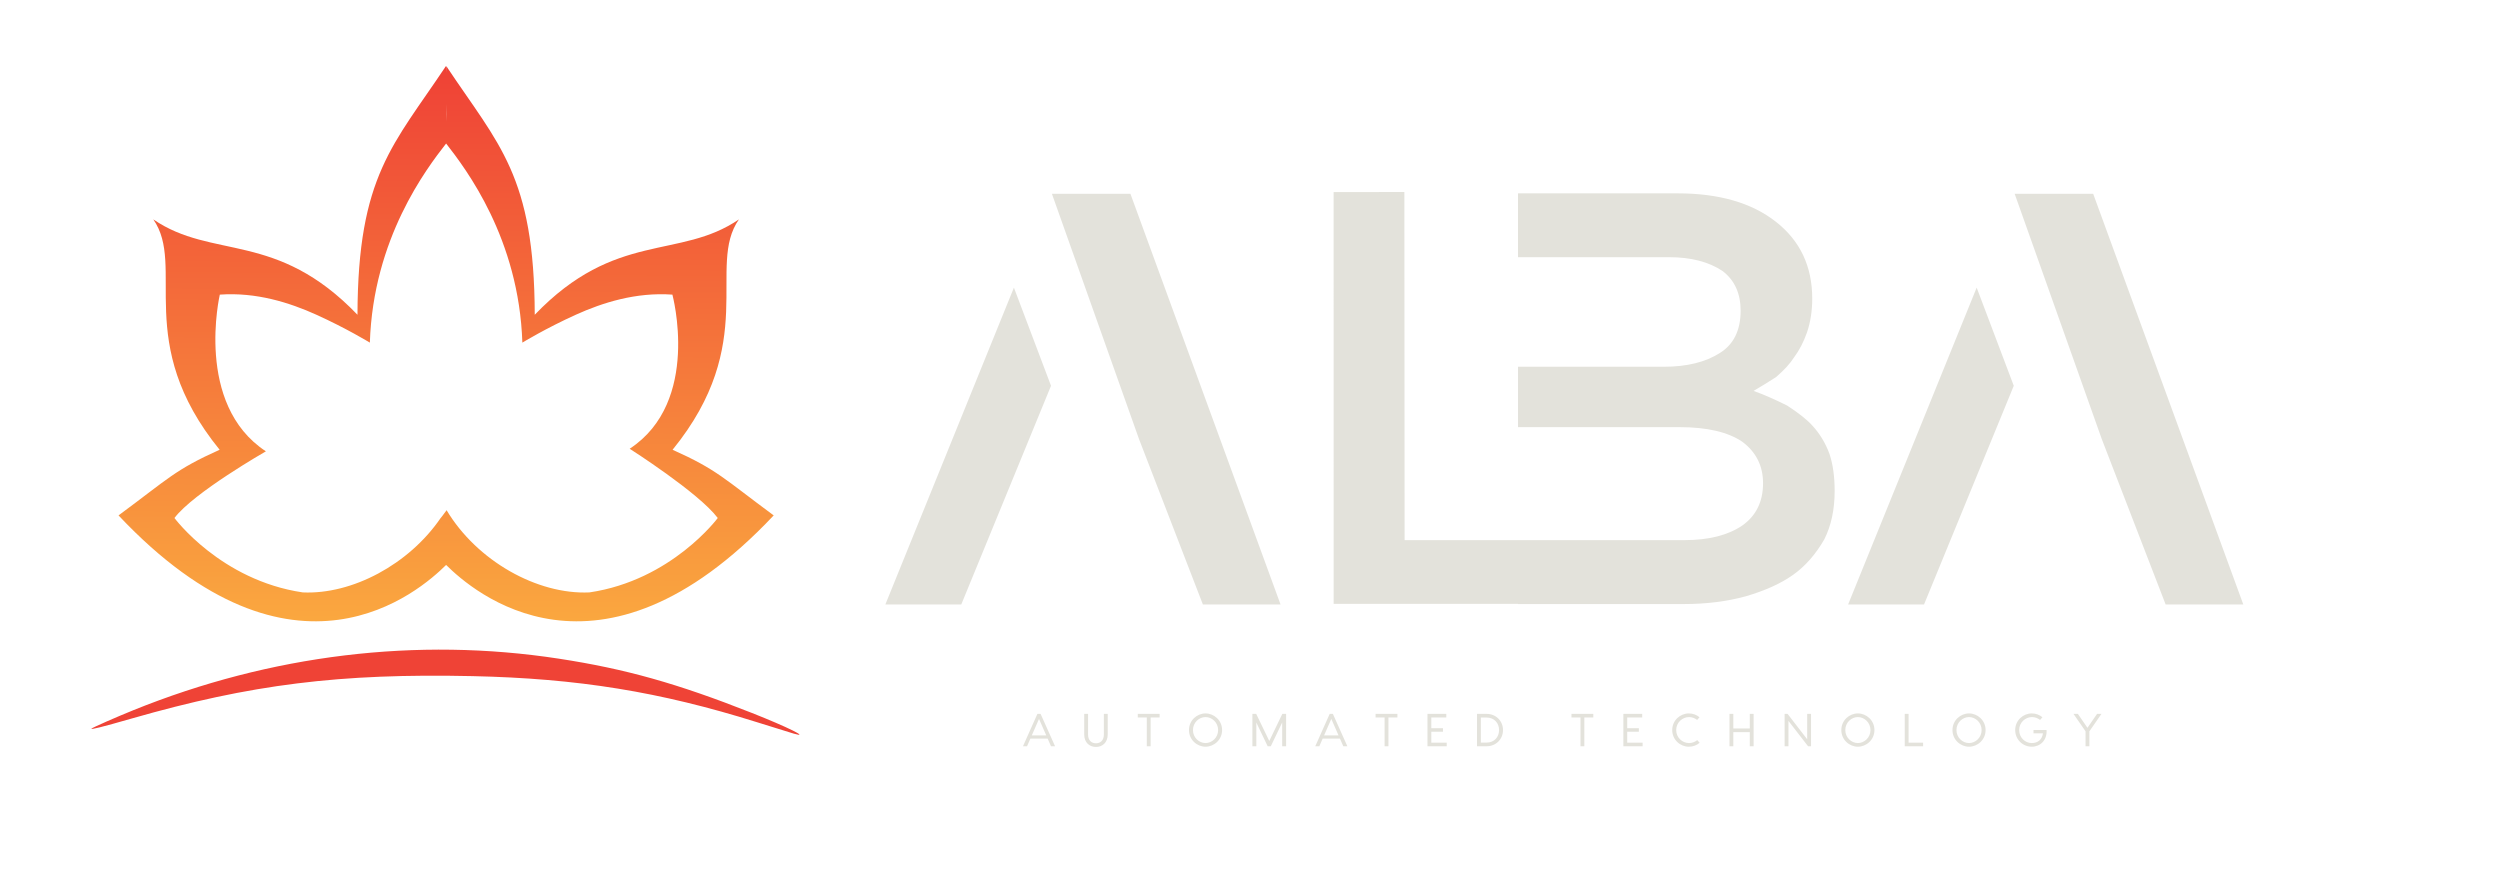<?xml version="1.0" encoding="UTF-8" standalone="no"?>
<svg
   xmlns:dc="http://purl.org/dc/elements/1.1/"
   xmlns:cc="http://creativecommons.org/ns#"
   xmlns:rdf="http://www.w3.org/1999/02/22-rdf-syntax-ns#"
   xmlns:svg="http://www.w3.org/2000/svg"
   xmlns="http://www.w3.org/2000/svg"
   xmlns:xlink="http://www.w3.org/1999/xlink"
   xmlns:sodipodi="http://sodipodi.sourceforge.net/DTD/sodipodi-0.dtd"
   xmlns:inkscape="http://www.inkscape.org/namespaces/inkscape"
   width="96.221mm"
   height="33.593mm"
   viewBox="0 0 96.221 33.593"
   version="1.1"
   id="svg3017"
   inkscape:export-filename="C:\Users\iqbal\bitmap_2.png"
   inkscape:export-xdpi="96"
   inkscape:export-ydpi="96"
   inkscape:version="0.92.4 (5da689c313, 2019-01-14)"
   sodipodi:docname="logonero.svg">
  <defs
     id="defs3011">
    <linearGradient
       inkscape:collect="always"
       xlink:href="#SvgjsLinearGradient12805"
       id="linearGradient2973"
       gradientUnits="userSpaceOnUse"
       gradientTransform="matrix(-1,0,0,1,-21.806,-27.873)"
       x1="-86.465"
       y1="37.237"
       x2="-85.833"
       y2="124.995" />
    <linearGradient
       id="SvgjsLinearGradient12805">
      <stop
         id="SvgjsStop12806"
         stop-color="#ef4136"
         offset="0" />
      <stop
         id="SvgjsStop12807"
         stop-color="#fbb040"
         offset="1" />
    </linearGradient>
  </defs>
  <sodipodi:namedview
     id="base"
     pagecolor="#ffffff"
     bordercolor="#666666"
     borderopacity="1.0"
     inkscape:pageopacity="0.0"
     inkscape:pageshadow="2"
     inkscape:zoom="3.02"
     inkscape:cx="175.25895"
     inkscape:cy="43.401949"
     inkscape:document-units="mm"
     inkscape:current-layer="layer1"
     inkscape:document-rotation="0"
     showgrid="false"
     inkscape:window-width="1920"
     inkscape:window-height="1017"
     inkscape:window-x="-8"
     inkscape:window-y="-8"
     inkscape:window-maximized="1"
     showguides="true" />
  <g
     inkscape:label="Livello 1"
     inkscape:groupmode="layer"
     id="layer1"
     transform="translate(-31.268,-73.808)">
    <g
       id="SvgjsG12801-3"
       featurekey="UxezYZ-0"
       transform="matrix(0.089,0,0,0.089,70.605,100.75)"
       style="fill:#e3e2db;fill-opacity:1">
      <path
         d="M 12.52,20 11.08,16.7 H 3.6 L 2.16,20 H 0.4 L 6.64,6 h 1.38 l 6.26,14 z m -8.3,-4.7 h 6.24 L 7.34,8.18 Z M 35.384,6 h 1.66 v 8.92 c 0,3.44 -2.24,5.38 -5.08,5.38 -2.84,0 -5.08,-1.94 -5.08,-5.38 V 6 h 1.66 v 8.92 c 0,2.62 1.56,3.8 3.42,3.8 1.86,0 3.42,-1.18 3.42,-3.8 z m 24.104,0 v 1.56 h -3.88 V 20 h -1.66 V 7.56 h -3.9 V 6 Z M 79.352,5.8 c 3.64,0 7.16,2.96 7.16,7.2 0,4.24 -3.52,7.2 -7.16,7.2 -3.66,0 -7.16,-2.96 -7.16,-7.2 0,-4.24 3.5,-7.2 7.16,-7.2 z m 0,12.82 c 2.74,0 5.44,-2.32 5.44,-5.62 0,-3.3 -2.7,-5.62 -5.44,-5.62 -2.76,0 -5.44,2.32 -5.44,5.62 0,3.3 2.68,5.62 5.44,5.62 z M 114.196,6 v 14 h -1.7 V 9.72 L 107.576,20 h -1.36 l -4.9,-10.26 V 20 h -1.7 V 6 h 1.64 l 5.66,11.72 5.64,-11.72 z m 24.724,14 -1.44,-3.3 H 130 l -1.44,3.3 h -1.76 l 6.24,-14 h 1.38 l 6.26,14 z m -8.3,-4.7 h 6.24 L 133.74,8.18 Z M 162.324,6 v 1.56 h -3.88 V 20 h -1.66 V 7.56 h -3.9 V 6 Z m 14.664,12.44 h 6.66 V 20 h -7.06 -1.26 V 6 h 1.66 6.48 v 1.56 h -6.48 v 4.64 h 5.04 v 1.52 h -5.04 z M 200.912,6 c 4.08,0 7.08,3.1 7.08,7 0,3.9 -3,7 -7.08,7 h -4.16 V 6 Z m -0.02,12.42 c 3.34,0 5.4,-2.42 5.4,-5.42 0,-3 -2.06,-5.42 -5.4,-5.42 h -2.48 V 18.42 Z M 247.04,6 v 1.56 h -3.88 V 20 H 241.5 V 7.56 h -3.9 V 6 Z m 14.664,12.44 h 6.66 V 20 h -7.06 -1.26 V 6 h 1.66 6.48 v 1.56 h -6.48 v 4.64 h 5.04 v 1.52 h -5.04 z m 31.324,0.06 c -1.28,1.1 -2.9,1.7 -4.7,1.7 -3.64,0 -7.16,-2.96 -7.16,-7.2 0,-4.24 3.52,-7.2 7.16,-7.2 1.78,0 3.38,0.6 4.64,1.66 l -1.02,1.16 c -0.98,-0.78 -2.24,-1.24 -3.5,-1.24 -2.86,0 -5.56,2.32 -5.56,5.62 0,3.3 2.7,5.62 5.56,5.62 1.28,0 2.56,-0.48 3.54,-1.28 z M 314.712,6 h 1.66 v 14 h -1.66 v -6.12 h -7.12 V 20 h -1.66 V 6 h 1.66 v 6.32 h 7.12 z m 24.824,0 h 1.66 v 14 h -1.28 L 331.436,9.04 V 20 h -1.66 V 6 h 1.28 l 8.48,10.98 z M 361.46,5.8 c 3.64,0 7.16,2.96 7.16,7.2 0,4.24 -3.52,7.2 -7.16,7.2 -3.66,0 -7.16,-2.96 -7.16,-7.2 0,-4.24 3.5,-7.2 7.16,-7.2 z m 0,12.82 c 2.74,0 5.44,-2.32 5.44,-5.62 0,-3.3 -2.7,-5.62 -5.44,-5.62 -2.76,0 -5.44,2.32 -5.44,5.62 0,3.3 2.68,5.62 5.44,5.62 z m 21.924,-0.18 h 6.28 V 20 h -7.94 V 6 h 1.66 z M 409.528,5.8 c 3.64,0 7.16,2.96 7.16,7.2 0,4.24 -3.52,7.2 -7.16,7.2 -3.66,0 -7.16,-2.96 -7.16,-7.2 0,-4.24 3.5,-7.2 7.16,-7.2 z m 0,12.82 c 2.74,0 5.44,-2.32 5.44,-5.62 0,-3.3 -2.7,-5.62 -5.44,-5.62 -2.76,0 -5.44,2.32 -5.44,5.62 0,3.3 2.68,5.62 5.44,5.62 z m 33.524,-5.66 c 0.3,4.48 -2.76,7.24 -6.4,7.24 -3.74,0 -7.16,-2.96 -7.16,-7.2 0,-4.24 3.5,-7.2 7.16,-7.2 1.76,0 3.36,0.6 4.62,1.66 l -1.02,1.16 c -0.98,-0.78 -2.24,-1.24 -3.5,-1.24 -2.86,0 -5.54,2.32 -5.54,5.62 0,3.3 2.6,5.62 5.44,5.62 2.48,0 4.46,-1.34 4.84,-4.22 h -4.08 V 12.96 Z M 466.796,6 l -5.22,7.54 V 20 h -1.66 V 13.54 L 454.696,6 h 1.9 l 4.14,6.02 4.16,-6.02 z"
         id="path20-9"
         style="fill:#e3e2db;fill-opacity:1"
         inkscape:connector-curvature="0" />
    </g>
    <g
       id="g7694"
       style="fill-opacity:1;fill:#e3e2db">
      <path
         inkscape:connector-curvature="0"
         sodipodi:nodetypes="ccccccccccc"
         style="fill:#e3e2db;fill-opacity:1;stroke-width:0.849"
         id="path30-9"
         d="m 77.565,97.073 h 2.989 l -5.778,-15.807 h -3.022 l 3.354,9.444 z m -12.221,0 h 2.922 l 3.454,-8.417 -1.428,-3.778 z" />
      <path
         sodipodi:nodetypes="ccccscccscccccccscsccscscsccscsccccc"
         inkscape:connector-curvature="0"
         id="path36-9"
         d="m 82.597,81.201 0.001,15.85 h 7.097 v 0.006 h 6.376 c 0.863,0 1.66,-0.099 2.391,-0.299 0.753,-0.221 1.361,-0.498 1.826,-0.83 0.465,-0.332 0.863,-0.786 1.195,-1.361 0.266,-0.531 0.398,-1.151 0.398,-1.86 0,-0.553 -0.066,-1.029 -0.199,-1.428 -0.155,-0.421 -0.376,-0.786 -0.664,-1.096 -0.199,-0.221 -0.52,-0.476 -0.963,-0.764 -0.487,-0.244 -0.919,-0.432 -1.295,-0.565 0.266,-0.155 0.554,-0.332 0.864,-0.531 0.31,-0.266 0.542,-0.52 0.697,-0.764 0.199,-0.266 0.365,-0.587 0.498,-0.963 0.133,-0.398 0.199,-0.83 0.199,-1.295 0,-1.24 -0.465,-2.225 -1.395,-2.955 -0.93,-0.731 -2.192,-1.096 -3.786,-1.096 h -6.143 v 2.457 h 5.812 c 0.841,0 1.527,0.177 2.059,0.531 0.465,0.354 0.697,0.863 0.697,1.528 0,0.753 -0.266,1.295 -0.797,1.627 -0.553,0.354 -1.273,0.531 -2.159,0.531 h -5.612 v 2.324 h 6.21 c 1.063,0 1.871,0.188 2.424,0.564 0.531,0.398 0.797,0.93 0.797,1.594 0,0.708 -0.266,1.251 -0.797,1.627 -0.553,0.376 -1.295,0.564 -2.225,0.564 H 85.329 l -0.009,-13.399 z"
         style="fill:#e3e2db;fill-opacity:1;stroke-width:0.853" />
      <path
         inkscape:connector-curvature="0"
         sodipodi:nodetypes="ccccccccccc"
         style="fill:#e3e2db;fill-opacity:1;stroke-width:0.849"
         id="path42-7"
         d="m 114.62,97.073 h 2.989 l -5.778,-15.807 h -3.022 l 3.354,9.444 z m -12.221,0 h 2.922 l 3.454,-8.417 -1.428,-3.778 z" />
    </g>
    <path
       inkscape:connector-curvature="0"
       style="fill:#ef4336;fill-opacity:1;stroke-width:0.093;stroke-linecap:round;stroke-linejoin:round"
       d="m 61.815,102.043 c -0.084,-0.024 -0.718,-0.221 -1.41,-0.438 -3.746,-1.175 -6.896,-1.685 -10.949,-1.774 -5.097,-0.112 -8.535,0.316 -13.12,1.632 -1.154,0.331 -1.597,0.442 -1.545,0.388 0.038,-0.041 0.954,-0.444 1.613,-0.71 5.287,-2.137 10.915,-2.819 16.366,-1.983 2.574,0.395 4.556,0.952 7.437,2.09 1.37,0.541 2.27,0.987 1.609,0.796 z"
       id="path2830-8" />
    <path
       style="fill:url(#linearGradient2973);fill-opacity:1;stroke-width:1.214"
       d="M 64.762 9.605 C 57.147 21.044 51.973 25.489 51.92 45.717 C 40.154 33.461 30.881 37.762 22.262 31.861 C 27.041 38.656 19.24 49.763 31.9 65.322 C 25.392 68.243 24.487 69.49 17.215 74.857 C 42.685 101.901 60.975 85.845 64.793 82.051 C 68.611 85.845 86.901 101.901 112.371 74.857 C 105.099 69.49 104.194 68.243 97.686 65.322 C 110.346 49.763 102.545 38.656 107.324 31.861 C 98.704 37.762 89.432 33.461 77.666 45.717 C 77.612 25.489 72.439 21.044 64.824 9.605 L 64.814 9.605 C 64.814 9.63 64.805 9.655 64.805 9.68 C 64.792 9.985 64.798 10.263 64.793 10.541 C 64.788 10.263 64.792 9.985 64.779 9.68 C 64.778 9.655 64.77 9.63 64.77 9.605 L 64.762 9.605 z M 64.793 15.07 C 64.796 15.576 64.804 16.081 64.803 16.586 C 64.8 17.1 64.798 17.36 64.793 17.678 C 64.788 17.36 64.783 17.1 64.781 16.586 C 64.779 16.081 64.79 15.576 64.793 15.07 z M 64.793 20.844 C 67.679 24.545 75.376 34.64 75.867 49.762 C 75.867 49.762 79.317 47.66 83.65 45.703 C 87.527 43.952 92.374 42.414 97.66 42.791 C 97.646 42.772 101.88 58.335 91.453 65.176 C 91.453 65.176 101.479 71.558 104.246 75.234 C 104.246 75.234 97.541 84.287 85.607 86.041 C 78.049 86.385 69.278 81.476 64.863 74.102 C 64.663 74.38 64.464 74.658 64.25 74.93 C 64.225 74.961 64.2 74.991 64.176 75.021 C 64.176 75.022 64.176 75.023 64.176 75.023 C 64.115 75.099 64.054 75.173 63.992 75.248 C 59.389 81.979 51.136 86.367 43.977 86.041 C 32.043 84.287 25.338 75.234 25.338 75.234 C 28.105 71.558 38.617 65.551 38.617 65.551 C 28.191 58.71 31.938 42.772 31.924 42.791 C 37.21 42.414 42.057 43.952 45.934 45.703 C 50.267 47.66 53.717 49.762 53.717 49.762 C 54.208 34.639 61.907 24.544 64.793 20.844 z "
       transform="matrix(0.265,0,0,0.265,31.268,73.808)"
       id="path2841-4" />
  </g>
</svg>
